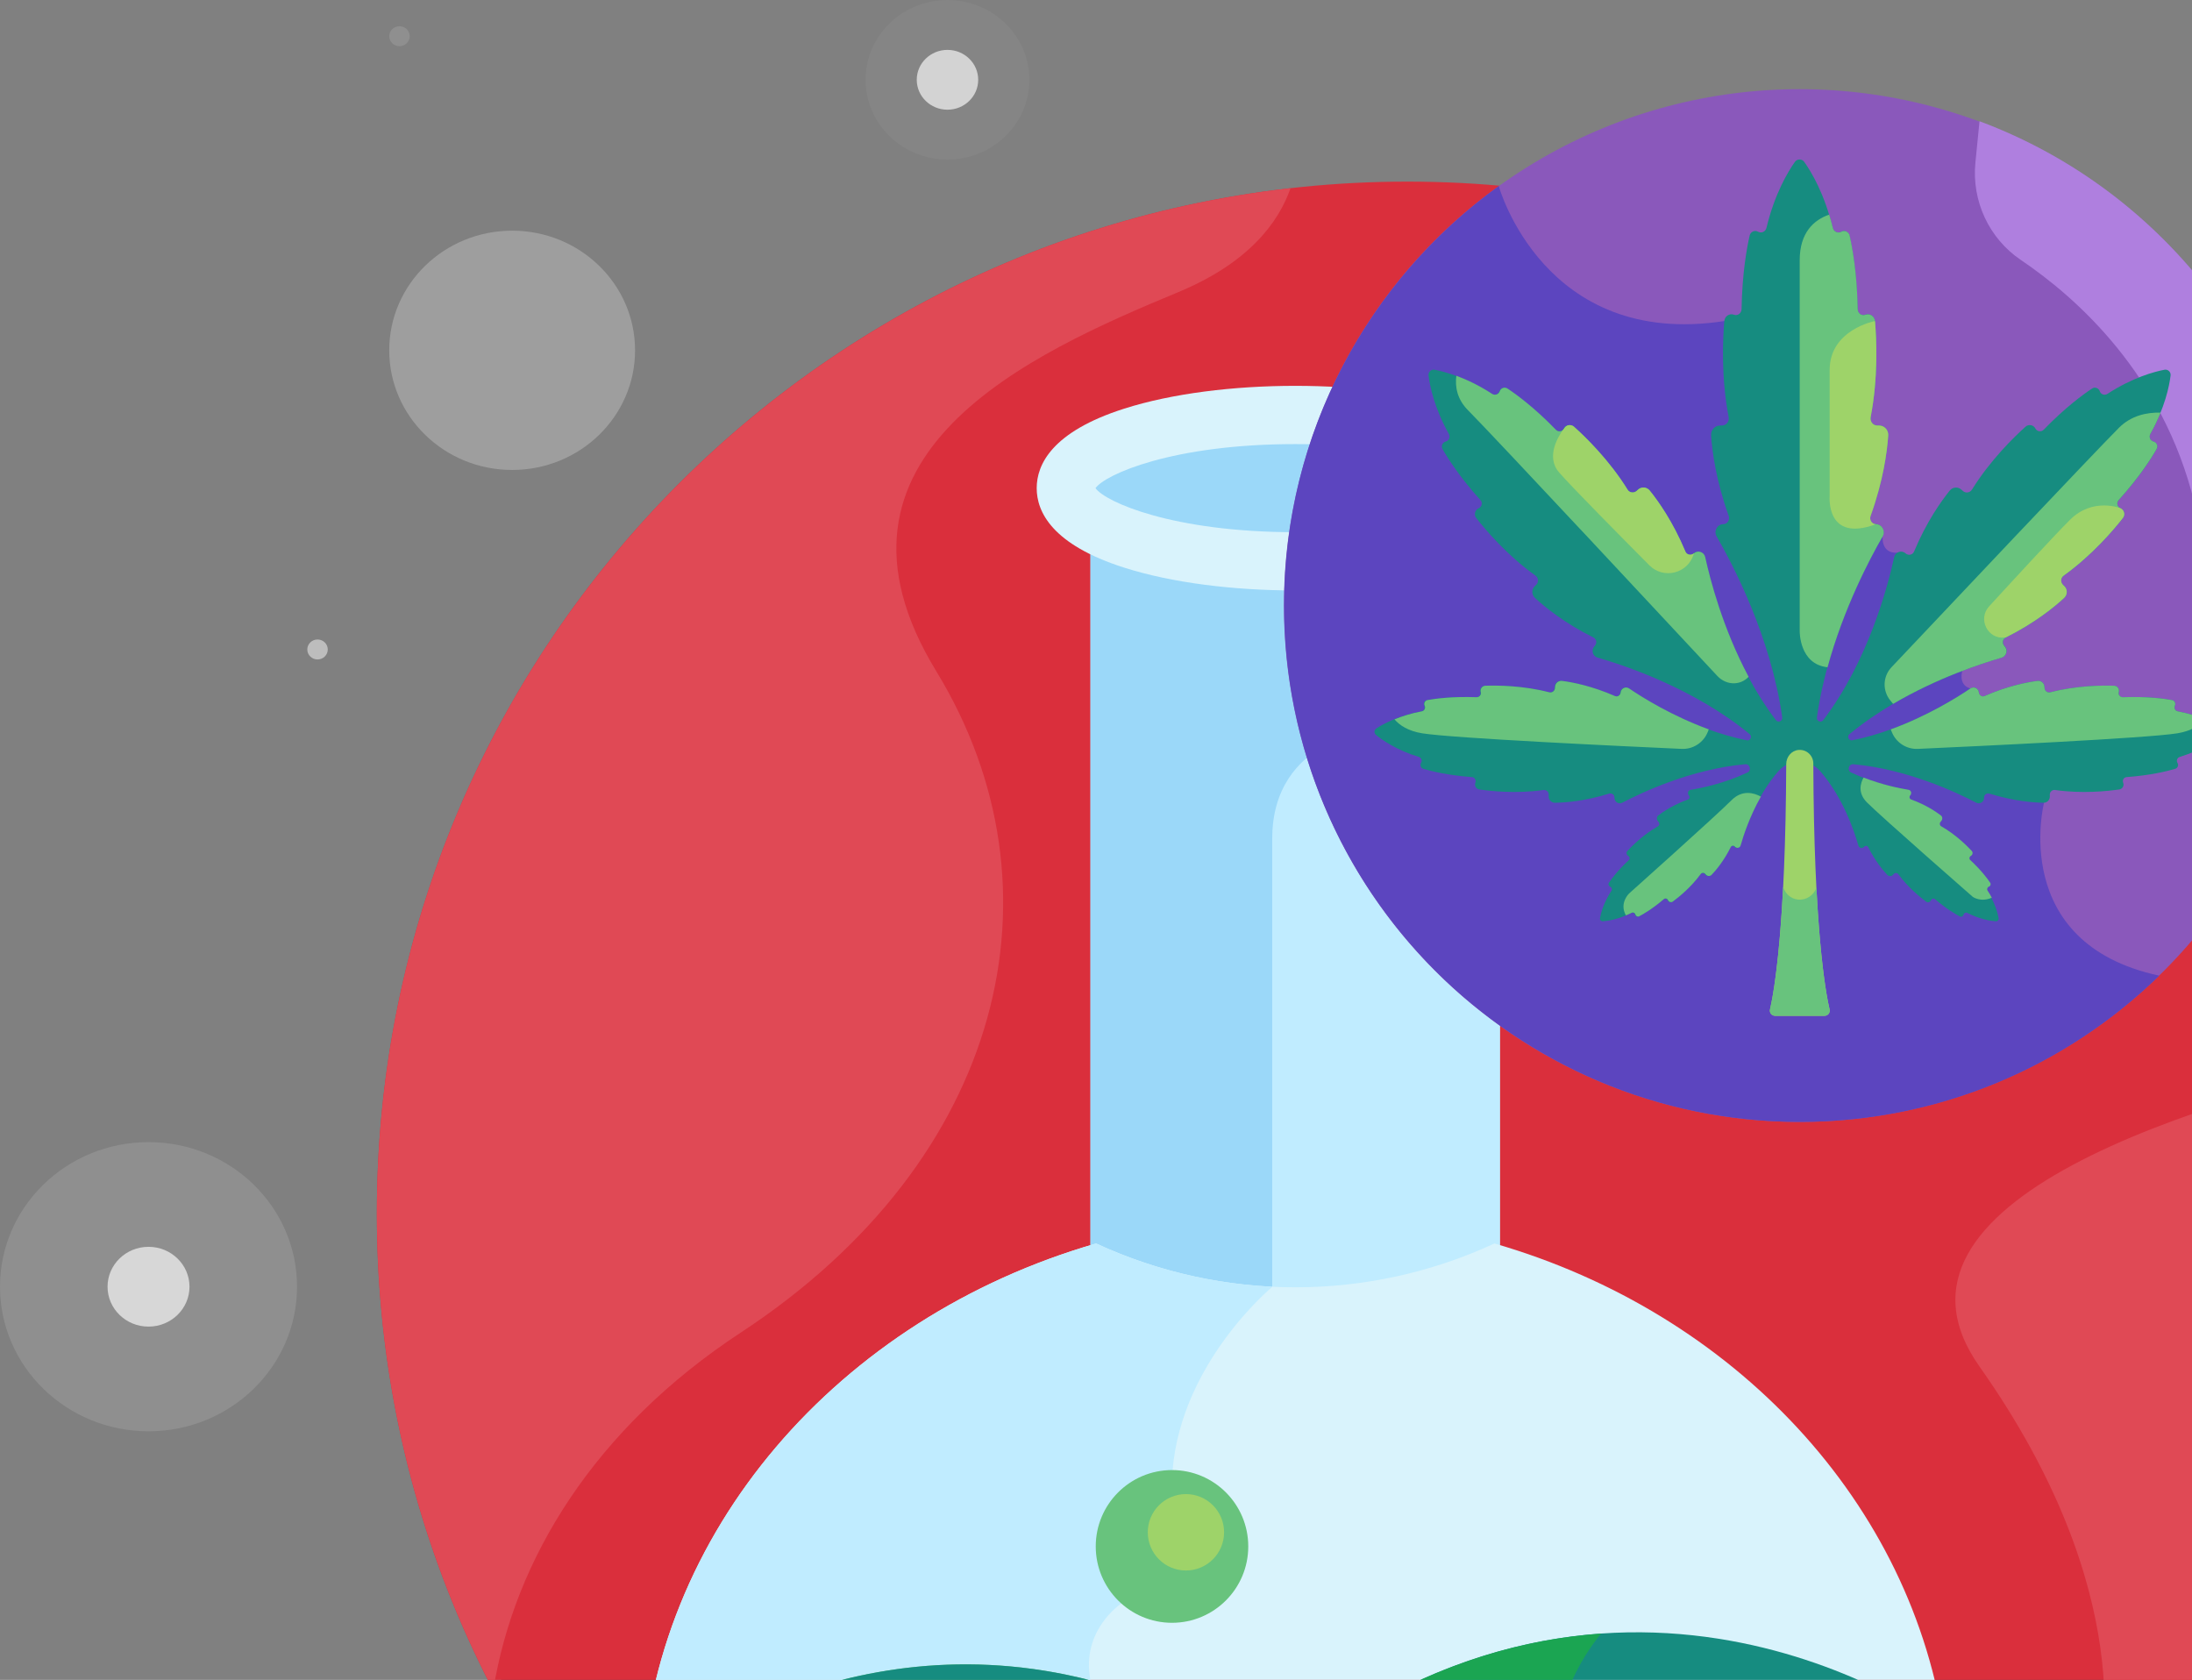 <?xml version="1.0" encoding="utf-8"?>
<!-- Generator: Adobe Illustrator 25.4.1, SVG Export Plug-In . SVG Version: 6.00 Build 0)  -->
<svg version="1.0" id="Layer_1" xmlns="http://www.w3.org/2000/svg" xmlns:xlink="http://www.w3.org/1999/xlink" x="0px" y="0px"
	 viewBox="0 0 428 328" style="enable-background:new 0 0 428 328;" xml:space="preserve">
<rect x="0" y="0" width="428" height="328" fill="#808080" stroke="none"/>
<style type="text/css">
	.st0{fill-rule:evenodd;clip-rule:evenodd;fill:#FFFFFF;fill-opacity:0.04;}
	.st1{fill-rule:evenodd;clip-rule:evenodd;fill:#FFFFFF;fill-opacity:0.24;}
	.st2{fill-rule:evenodd;clip-rule:evenodd;fill:#FFFFFF;fill-opacity:0.12;}
	.st3{fill-rule:evenodd;clip-rule:evenodd;fill:#FFFFFF;fill-opacity:0.64;}
	.st4{fill-rule:evenodd;clip-rule:evenodd;fill:#FFFFFF;fill-opacity:0.48;}
	.st5{fill-rule:evenodd;clip-rule:evenodd;fill:url(#SVGID_1_);}
	.st6{fill:#DA2F3C;}
	.st7{fill:#9BD8F9;}
	.st8{fill:#C0ECFF;}
	.st9{fill:#D9F3FC;}
	.st10{fill:#168C80;}
	.st11{fill:#1BA552;}
	.st12{fill:#68C37D;}
	.st13{fill:#9ED369;}
	.st14{fill:#CBED74;}
	.st15{fill:#E04955;}
	.st16{fill:#8A58BB;}
	.st17{fill:#AF7FDF;}
	.st18{fill:#5C45BF;}
</style>
<g>
	<g>
		<ellipse class="st0" cx="185" cy="15.58" rx="16" ry="15.58"/>
		<ellipse class="st1" cx="100" cy="68.4" rx="24" ry="23.36"/>
		<ellipse class="st2" cx="29" cy="251.23" rx="29" ry="28.23"/>
		<ellipse class="st3" cx="29" cy="251.23" rx="8" ry="7.79"/>
		<ellipse class="st2" cx="342" cy="31.3" rx="8" ry="7.79"/>
		<ellipse class="st4" cx="62" cy="126.81" rx="2" ry="1.95"/>
		<ellipse class="st2" cx="78" cy="7.07" rx="2" ry="1.95"/>
		<ellipse class="st3" cx="185" cy="15.58" rx="6" ry="5.84"/>
	</g>
	
		<radialGradient id="SVGID_1_" cx="-205.13" cy="461.598" r="0.96" gradientTransform="matrix(400 0 0 -400 82270 184814.234)" gradientUnits="userSpaceOnUse">
		<stop  offset="0" style="stop-color:#DFDFDF"/>
		<stop  offset="0.443" style="stop-color:#4C4C4C"/>
		<stop  offset="1" style="stop-color:#333333"/>
	</radialGradient>
	<circle class="st5" cx="276" cy="237" r="200"/>
</g>
<g>
	<path class="st6" d="M274.79,35.46c-111.12,0-201.21,90.21-201.21,201.5c0,52.83,20.31,100.9,53.53,136.83l229.03,47.5
		C426.74,390,476,319.25,476,236.96C476,125.67,385.92,35.46,274.79,35.46L274.79,35.46z"/>
	<ellipse class="st7" cx="252.91" cy="95.31" rx="44.81" ry="14.28"/>
	<path class="st8" d="M252.91,109.59c-17.47,0-32.6-3.19-39.99-7.84v141.36l0,0c25.29,12.1,54.69,12.1,79.98,0V101.75
		C285.51,106.4,270.38,109.59,252.91,109.59L252.91,109.59z"/>
	<path class="st7" d="M252.91,109.59c-17.47,0-32.6-3.19-39.99-7.84v141.36l0,0c10.99,5.26,22.76,8.23,34.63,8.91
		c0.54-0.49,0.86-0.76,0.86-0.76s0-67.7,0-87.53s20.4-21.5,20.4-21.5l6.61-34.58C268.8,108.88,261.12,109.59,252.91,109.59z"/>
	<path class="st9" d="M252.91,348.84c64.92,46.5,119.04-2.49,126.87-10.19c-6.2-45.24-41.26-82.37-87.98-95.86
		c-24.67,11.41-53.1,11.41-77.78,0c-50.17,14.48-86.88,56.22-88.87,105.98C127.57,346.7,184.18,299.61,252.91,348.84L252.91,348.84z
		"/>
	<path class="st8" d="M214.02,242.79c-50.17,14.48-86.88,56.22-88.87,105.98c1.91-1.63,37.79-31.47,86.74-19.42
		c0.63-0.83,1.03-1.27,1.03-1.27c-1.92-9.84,6.06-15.02,6.06-15.02l9.97-26c1.79-21.24,19.46-35.79,19.46-35.79s0-0.02,0-0.04
		C236.65,250.66,224.97,247.85,214.02,242.79L214.02,242.79z"/>
	<path class="st10" d="M252.91,348.08c63.69,45.62,116.96-0.65,126.36-9.7l0.31-1.06c0,0-62.22-46.93-130.31,8.24
		C250.48,346.38,251.69,347.21,252.91,348.08L252.91,348.08z"/>
	<path class="st11" d="M312.63,318.96c-19.14,1.34-40.93,8.44-63.35,26.61c1.21,0.81,2.42,1.64,3.63,2.51
		c23.6,16.9,45.76,21.18,64.8,19.42c-0.25-0.23-0.5-0.46-0.77-0.69C291.64,345.23,310.39,321.6,312.63,318.96L312.63,318.96z"/>
	<g>
		<path class="st9" d="M219.5,110.83c-14.12-4.5-17.08-10.92-17.08-15.52s2.96-11.02,17.08-15.52c18.63-5.94,48.18-5.94,66.82,0
			c14.12,4.5,17.08,10.92,17.08,15.52s-2.96,11.02-17.08,15.52C267.7,116.77,238.14,116.77,219.5,110.83L219.5,110.83z M213.9,95.31
			c1.89,2.69,15.06,8.6,39.01,8.6s37.11-5.9,39.01-8.6c-1.89-2.69-15.06-8.6-39.01-8.6S215.8,92.62,213.9,95.31L213.9,95.31z
			 M292.09,95.6L292.09,95.6L292.09,95.6z"/>
	</g>
	<path class="st12" d="M252.91,347.33c-68.06-48.75-124.24-3.05-127.68-0.14c-0.11,1.94-0.17,3.89-0.17,5.85
		c0,7.09,0.71,14.02,2.06,20.76c36.75,39.76,89.31,64.66,147.68,64.66c28.95,0,56.47-6.14,81.35-17.16
		c15.48-19.14,24.62-42.73,24.62-68.26c0-5.33-0.4-10.57-1.18-15.71C371.1,345.6,317.32,393.47,252.91,347.33L252.91,347.33z"/>
	<path class="st10" d="M208.88,383.98l-2.06-13.18c-9.85-25.26,6.04-42.66,6.09-42.72c-48.88-12.56-84.95,16.8-87.69,19.1
		c-0.11,1.94-0.17,3.89-0.17,5.85c0,7.09,0.71,14.02,2.06,20.76c21.45,23.2,48.28,41.33,78.51,52.42
		C196.86,402.25,208.88,383.98,208.88,383.98L208.88,383.98z"/>
	<ellipse class="st12" cx="228.84" cy="301.94" rx="14.89" ry="14.91"/>
	<g>
		<ellipse class="st13" cx="231.56" cy="299.18" rx="7.45" ry="7.46"/>
		<ellipse class="st13" cx="213.22" cy="376.61" rx="8.65" ry="8.66"/>
		
			<ellipse transform="matrix(1 -5.001972e-03 5.001972e-03 1 -2.015 1.248)" class="st13" cx="248.39" cy="403.46" rx="18.37" ry="18.39"/>
	</g>
	<ellipse class="st14" cx="251.97" cy="399.94" rx="8.01" ry="8.02"/>
	<path class="st15" d="M182.82,131.07c-25.87-42.36,18.48-62.09,47.22-74.02c13.79-5.72,19.61-13.62,21.94-20.3
		C151.6,48.11,73.59,133.4,73.59,236.96c0,33.58,8.21,65.23,22.72,93.06c4.11-25.57,19.79-51.1,48.32-69.83
		C196.19,226.34,208.68,173.43,182.82,131.07L182.82,131.07z"/>
	<path class="st15" d="M476,236.96c0-10.82-0.86-21.44-2.5-31.8c-44.79,9.54-109.75,29.42-87.01,61.63
		c31.09,44.03,24.39,75.38,22.55,81.71c-0.62,2.15-1.11,4.35-1.35,6.59c-0.71,6.51-0.43,17.63,7.47,26.23
		C452.69,344.72,476,293.57,476,236.96L476,236.96z"/>
	<g>
		<ellipse class="st16" cx="351.37" cy="118.23" rx="100.68" ry="100.82"/>
		<path class="st17" d="M451.91,111.92c-2.5-40.59-28.96-74.68-65.4-88.25l-0.8,8.06c-0.75,7.49,2.64,14.81,8.86,19.02
			c10.99,7.42,27.74,22.38,33.86,47.29c2.01,8.17,9.37,13.89,17.77,13.89H451.91z"/>
		<path class="st18" d="M399.11,156.73l-14.37-22.3c-2.49-0.71-1.58-3.46-1.58-3.46l-12.67-23.06c-3.27,0.22-2.89-3.17-2.89-3.17
			l-3.91-0.77l-14.77-30.6l-12.2-10.69c-35.3,5.45-44.08-26.35-44.08-26.35c-25.38,18.31-41.91,48.16-41.91,81.88
			c0,55.69,45.08,100.84,100.69,100.84c27.3,0,52.05-10.88,70.19-28.55C392.1,184.16,399.11,156.73,399.11,156.73L399.11,156.73z"/>
		<path class="st10" d="M434.02,142.23c-1.35-0.87-4.31-2.5-8.79-3.34c-0.5-0.1-0.78-0.64-0.57-1.1c0.22-0.46-0.06-1.01-0.56-1.1
			c-1.55-0.28-4.88-0.73-9.62-0.56c-0.54,0.02-0.92-0.5-0.78-1.02c0.16-0.6-0.28-1.19-0.9-1.22c-2.27-0.07-7.33-0.05-12.46,1.28
			c-0.56,0.14-1.11-0.26-1.14-0.83l-0.01-0.24c-0.04-0.73-0.66-1.25-1.39-1.15c-2.04,0.26-5.8,0.98-10.29,2.95
			c-0.5,0.22-1.09-0.11-1.12-0.66c-0.05-0.82-0.96-1.28-1.64-0.82c-3.52,2.38-12.68,8.03-23.06,10.12c-0.7,0.14-1.12-0.75-0.57-1.2
			c10.75-8.86,24.32-13.39,29.69-14.94c1-0.29,1.31-1.54,0.59-2.26c-0.51-0.51-0.4-1.36,0.24-1.68c5.66-2.82,9.47-5.94,11.41-7.73
			c0.68-0.63,0.68-1.68,0-2.32l-0.23-0.21c-0.54-0.51-0.48-1.38,0.13-1.82c5.55-3.97,9.76-8.94,11.56-11.24
			c0.5-0.64,0.26-1.58-0.48-1.91c-0.63-0.28-0.8-1.09-0.34-1.59c4.09-4.53,6.4-8.2,7.4-9.96c0.33-0.57,0.02-1.3-0.62-1.47
			c-0.64-0.17-0.94-0.89-0.62-1.47c2.86-5.11,3.72-9.38,3.97-11.43c0.08-0.68-0.52-1.25-1.19-1.12c-2.03,0.39-6.23,1.52-11.14,4.71
			c-0.55,0.36-1.3,0.11-1.5-0.52c-0.21-0.63-0.95-0.89-1.5-0.52c-1.7,1.12-5.2,3.66-9.45,8.04c-0.48,0.49-1.3,0.38-1.61-0.23
			c-0.37-0.72-1.33-0.9-1.93-0.36c-2.18,1.95-6.86,6.48-10.46,12.28c-0.39,0.63-1.26,0.75-1.8,0.25l-0.23-0.21
			c-0.68-0.64-1.72-0.57-2.31,0.15c-1.66,2.06-4.53,6.07-6.97,11.91c-0.28,0.67-1.12,0.83-1.66,0.35c-0.77-0.68-1.99-0.28-2.22,0.73
			c-1.23,5.66-5.09,20.33-13.86,31.84c-0.43,0.56-1.33,0.19-1.23-0.52c2.2-15.7,9.64-29.89,12.81-35.36
			c0.61-1.05-0.13-2.39-1.32-2.39c-0.79,0-1.31-0.86-1.04-1.62c2.49-6.9,3.23-12.59,3.44-15.67c0.08-1.08-0.73-1.97-1.78-1.97h-0.35
			c-0.84,0-1.46-0.8-1.3-1.64c1.51-7.79,1.14-15.37,0.85-18.76c-0.08-0.95-1.02-1.56-1.89-1.23c-0.72,0.27-1.47-0.3-1.48-1.09
			c-0.13-7.11-1.05-12.06-1.58-14.37c-0.17-0.75-0.99-1.12-1.64-0.75c-0.65,0.37-1.46-0.01-1.64-0.75
			c-1.58-6.63-4.17-10.94-5.55-12.88c-0.45-0.63-1.39-0.63-1.83,0c-1.37,1.94-3.96,6.25-5.55,12.88c-0.18,0.75-0.99,1.12-1.64,0.75
			c-0.65-0.37-1.47,0.01-1.64,0.75c-0.53,2.3-1.46,7.26-1.58,14.37c-0.01,0.79-0.77,1.37-1.48,1.09c-0.87-0.33-1.81,0.28-1.89,1.23
			c-0.29,3.39-0.66,10.97,0.85,18.76c0.17,0.85-0.46,1.64-1.3,1.64h-0.35c-1.05,0-1.86,0.89-1.78,1.97
			c0.21,3.07,0.95,8.77,3.44,15.67c0.28,0.76-0.25,1.62-1.04,1.62c-1.19,0-1.93,1.33-1.32,2.39c3.16,5.47,10.61,19.66,12.81,35.36
			c0.1,0.7-0.8,1.08-1.23,0.52c-8.77-11.52-12.63-26.19-13.86-31.84c-0.22-1.01-1.45-1.41-2.22-0.73c-0.54,0.48-1.38,0.31-1.66-0.35
			c-2.44-5.84-5.3-9.85-6.97-11.91c-0.59-0.72-1.63-0.79-2.31-0.15l-0.23,0.21c-0.54,0.51-1.41,0.39-1.8-0.25
			c-3.59-5.8-8.28-10.33-10.46-12.28c-0.61-0.54-1.56-0.37-1.93,0.36c-0.32,0.61-1.13,0.72-1.61,0.23
			c-4.25-4.38-7.75-6.92-9.45-8.04c-0.55-0.36-1.29-0.11-1.5,0.52c-0.21,0.63-0.95,0.88-1.5,0.52c-4.91-3.19-9.11-4.32-11.14-4.71
			c-0.67-0.13-1.28,0.44-1.19,1.12c0.25,2.05,1.11,6.32,3.97,11.43c0.32,0.58,0.02,1.3-0.62,1.47c-0.64,0.17-0.94,0.89-0.62,1.47
			c1.01,1.77,3.32,5.43,7.4,9.96c0.46,0.51,0.29,1.32-0.34,1.59c-0.74,0.33-0.98,1.27-0.48,1.91c1.8,2.3,6.01,7.28,11.56,11.24
			c0.61,0.43,0.67,1.31,0.13,1.82l-0.23,0.21c-0.68,0.64-0.68,1.68,0,2.32c1.94,1.8,5.76,4.92,11.41,7.73
			c0.65,0.32,0.76,1.17,0.24,1.68c-0.72,0.73-0.41,1.98,0.59,2.26c5.36,1.54,18.94,6.07,29.69,14.94c0.55,0.45,0.13,1.35-0.57,1.2
			c-10.37-2.09-19.54-7.74-23.06-10.12c-0.68-0.46-1.59,0-1.64,0.82c-0.03,0.54-0.62,0.87-1.12,0.66c-4.5-1.97-8.25-2.68-10.29-2.95
			c-0.72-0.09-1.35,0.42-1.39,1.15l-0.01,0.2c-0.03,0.62-0.59,1.02-1.14,0.87c-5.13-1.33-10.19-1.36-12.46-1.28
			c-0.62,0.02-1.06,0.62-0.9,1.22c0.14,0.52-0.24,1.04-0.78,1.02c-4.74-0.18-8.07,0.28-9.62,0.56c-0.5,0.09-0.78,0.64-0.56,1.1
			c0.22,0.46-0.06,1.01-0.57,1.1c-4.48,0.85-7.45,2.47-8.79,3.34c-0.45,0.29-0.48,0.92-0.07,1.26c1.24,1.01,4.01,2.96,8.37,4.3
			c0.49,0.15,0.71,0.72,0.44,1.16c-0.27,0.44-0.05,1.01,0.44,1.16c1.51,0.45,4.77,1.27,9.5,1.62c0.54,0.04,0.86,0.59,0.66,1.1
			c-0.22,0.58,0.15,1.22,0.76,1.31c2.25,0.33,7.28,0.86,12.53,0.11c0.57-0.08,1.08,0.38,1.04,0.95l-0.01,0.24
			c-0.04,0.73,0.52,1.31,1.25,1.3c2.06-0.03,5.87-0.33,10.55-1.79c0.52-0.16,1.07,0.23,1.04,0.78c-0.05,0.82,0.82,1.37,1.54,0.99
			c3.76-1.97,13.45-6.55,23.97-7.5c0.95-0.09,1.31,1.21,0.45,1.62c-4.49,2.12-9.02,3.04-11.09,3.38c-0.5,0.08-0.69,0.69-0.33,1.09
			c0.24,0.26,0.13,0.68-0.18,0.79c-2.85,1.04-4.8,2.34-5.8,3.11c-0.35,0.27-0.38,0.78-0.07,1.13l0.1,0.12
			c0.25,0.28,0.2,0.71-0.11,0.88c-2.83,1.61-5.02,3.8-5.97,4.82c-0.27,0.29-0.17,0.77,0.19,0.97c0.3,0.17,0.35,0.58,0.11,0.8
			c-2.13,1.98-3.36,3.64-3.9,4.44c-0.18,0.26-0.05,0.64,0.26,0.76c0.31,0.12,0.43,0.49,0.26,0.76c-1.54,2.34-2.08,4.38-2.26,5.37
			c-0.06,0.34,0.21,0.64,0.55,0.62c1-0.07,3.09-0.37,5.58-1.64c0.28-0.14,0.64,0.03,0.72,0.35c0.08,0.32,0.44,0.49,0.72,0.35
			c0.86-0.45,2.65-1.49,4.85-3.38c0.24-0.21,0.65-0.11,0.78,0.2c0.16,0.38,0.63,0.53,0.94,0.3c1.12-0.82,3.54-2.76,5.46-5.39
			c0.21-0.29,0.64-0.29,0.89-0.01l0.1,0.12c0.31,0.35,0.83,0.38,1.13,0.06c0.87-0.91,2.38-2.7,3.74-5.42
			c0.15-0.3,0.57-0.36,0.8-0.09c0.36,0.4,0.98,0.28,1.12-0.21c0.75-2.66,3-9.48,7.49-14.58c1.02-1.16,2.51-1.8,4.05-1.8
			c1.54,0,3.03,0.64,4.05,1.8c4.49,5.1,6.74,11.92,7.49,14.58c0.14,0.49,0.77,0.61,1.12,0.21c0.24-0.26,0.65-0.21,0.8,0.09
			c1.36,2.71,2.87,4.51,3.74,5.42c0.31,0.32,0.82,0.29,1.13-0.06l0.1-0.12c0.25-0.28,0.68-0.27,0.89,0.01
			c1.92,2.63,4.34,4.57,5.46,5.39c0.31,0.23,0.78,0.08,0.94-0.3c0.13-0.31,0.53-0.41,0.78-0.2c2.2,1.89,3.99,2.93,4.85,3.38
			c0.28,0.15,0.64-0.03,0.72-0.35c0.08-0.32,0.44-0.49,0.72-0.35c2.49,1.27,4.58,1.58,5.58,1.64c0.34,0.02,0.61-0.28,0.55-0.62
			c-0.18-0.99-0.72-3.03-2.26-5.37c-0.17-0.26-0.05-0.64,0.26-0.76c0.31-0.12,0.44-0.49,0.26-0.76c-0.54-0.81-1.77-2.46-3.9-4.44
			c-0.24-0.22-0.19-0.63,0.11-0.8c0.36-0.2,0.46-0.68,0.19-0.97c-0.95-1.02-3.14-3.21-5.97-4.82c-0.31-0.18-0.36-0.6-0.11-0.88
			l0.1-0.12c0.31-0.35,0.29-0.87-0.07-1.13c-1-0.76-2.95-2.07-5.8-3.11c-0.31-0.12-0.42-0.53-0.18-0.79
			c0.36-0.4,0.17-1.01-0.33-1.09c-2.07-0.34-6.59-1.26-11.09-3.38c-0.86-0.41-0.51-1.71,0.44-1.62c10.52,0.95,20.21,5.53,23.97,7.5
			c0.72,0.38,1.59-0.18,1.54-0.99c-0.03-0.54,0.52-0.94,1.04-0.78c4.68,1.46,8.5,1.75,10.55,1.79c0.73,0.01,1.29-0.57,1.25-1.3
			l-0.01-0.24c-0.03-0.58,0.47-1.04,1.04-0.95c5.25,0.75,10.28,0.22,12.53-0.11c0.62-0.09,0.99-0.73,0.76-1.31
			c-0.2-0.51,0.12-1.06,0.66-1.1c4.73-0.35,7.99-1.17,9.5-1.62c0.49-0.15,0.71-0.72,0.44-1.16c-0.27-0.44-0.05-1.01,0.44-1.16
			c4.36-1.34,7.13-3.28,8.37-4.3C434.5,143.16,434.46,142.52,434.02,142.23L434.02,142.23z"/>
		<path class="st13" d="M354.06,149.05c-0.01-1.54-1.33-2.77-2.91-2.62c-1.37,0.13-2.37,1.36-2.38,2.74
			c-0.12,31.71-2.33,44.28-3.17,47.94c-0.15,0.63,0.34,1.23,0.99,1.23h4.83h4.83c0.65,0,1.13-0.6,0.99-1.23
			C356.38,193.45,354.17,180.85,354.06,149.05L354.06,149.05z"/>
		<g>
			<path class="st12" d="M354.66,173.3c-0.48,1.47-1.93,2.5-3.59,2.34c-1.39-0.13-2.49-1.15-2.9-2.45
				c-0.74,14.54-1.98,21.38-2.57,23.91c-0.15,0.63,0.34,1.23,0.99,1.23h4.83h4.83c0.65,0,1.13-0.6,0.99-1.23
				C356.64,194.58,355.41,187.77,354.66,173.3z"/>
			<path class="st12" d="M356.84,130.28c3.15-11.57,8.28-21.25,10.76-25.54c0.61-1.05-0.13-2.39-1.32-2.39
				c-0.79,0-1.32-0.86-1.04-1.62c2.49-6.9,3.23-12.59,3.44-15.67c0.08-1.08-0.73-1.97-1.78-1.97h-0.35c-0.84,0-1.46-0.8-1.3-1.64
				c1.51-7.79,1.14-15.37,0.85-18.76c-0.08-0.95-1.02-1.56-1.89-1.23c-0.72,0.27-1.47-0.3-1.48-1.09
				c-0.13-7.11-1.05-12.06-1.58-14.37c-0.17-0.75-0.99-1.12-1.64-0.75c-0.65,0.37-1.46-0.01-1.64-0.75
				c-0.22-0.91-0.46-1.78-0.71-2.6c-2.95,1.03-5.76,3.45-5.76,8.93v72.45C351.41,123.26,351.3,129.7,356.84,130.28L356.84,130.28z"
				/>
			<path class="st12" d="M286.64,80.1c4.92,4.93,42.84,45.62,48.66,51.86c0.87,0.94,2.1,1.51,3.38,1.45
				c0.88-0.04,1.86-0.35,2.75-1.26c-5.05-9.44-7.53-19.05-8.48-23.38c-0.22-1.01-1.43-1.4-2.2-0.74c-0.56,0.48-1.39,0.33-1.67-0.34
				c-2.44-5.83-5.3-9.85-6.96-11.9c-0.59-0.73-1.63-0.8-2.31-0.16l-0.19,0.18c-0.58,0.54-1.44,0.43-1.83-0.2
				c-3.59-5.81-8.28-10.34-10.46-12.29c-0.6-0.54-1.54-0.37-1.92,0.33c-0.33,0.61-1.12,0.77-1.6,0.27
				c-4.26-4.39-7.77-6.94-9.47-8.06c-0.55-0.36-1.29-0.11-1.5,0.52c-0.21,0.63-0.95,0.88-1.5,0.52c-2.6-1.69-4.99-2.8-6.98-3.53
				C284.08,75.52,284.5,77.95,286.64,80.1z"/>
			<path class="st12" d="M420.48,86.21c-0.64-0.17-0.94-0.89-0.62-1.47c0.83-1.48,1.48-2.88,2.01-4.18
				c-2.75-0.06-5.76,0.59-8.14,2.97c-4.94,4.95-34.81,36.58-44.41,46.75c-1.7,1.8-1.79,4.58-0.22,6.49l0.54,0.66
				c8.57-5.04,17.15-7.86,21.15-9.01c0.99-0.28,1.31-1.52,0.6-2.25c-0.51-0.52-0.42-1.37,0.23-1.69c5.65-2.82,9.47-5.93,11.41-7.73
				c0.69-0.64,0.69-1.68,0.01-2.32l-0.19-0.18c-0.58-0.54-0.52-1.42,0.08-1.85c5.55-3.97,9.77-8.95,11.57-11.25
				c0.5-0.63,0.27-1.56-0.46-1.9c-0.63-0.29-0.84-1.07-0.38-1.59c4.1-4.54,6.41-8.21,7.42-9.98
				C421.42,87.1,421.12,86.37,420.48,86.21L420.48,86.21z"/>
			<path class="st12" d="M318.09,134.42c-0.66-0.45-1.56-0.02-1.64,0.77c-0.06,0.57-0.61,0.94-1.13,0.71
				c-4.5-1.97-8.26-2.69-10.3-2.95c-0.72-0.09-1.34,0.43-1.38,1.15l-0.01,0.2c-0.03,0.62-0.59,1.02-1.14,0.87
				c-5.13-1.33-10.19-1.36-12.46-1.28c-0.63,0.02-1.07,0.64-0.89,1.25c0.15,0.51-0.3,1.01-0.83,0.99c-4.71-0.17-8.03,0.28-9.57,0.56
				c-0.5,0.09-0.78,0.64-0.56,1.1c0.22,0.46-0.06,1.01-0.57,1.1c-2.12,0.4-3.9,0.98-5.33,1.57c1.04,1.19,2.71,2.28,5.42,2.72
				c5.95,0.96,39.36,2.53,50.65,3.04c2.23,0.1,4.28-1.23,5.1-3.31l0.2-0.5C326.53,139.82,320.73,136.21,318.09,134.42L318.09,134.42
				z"/>
			<path class="st12" d="M384.74,134.42c0.66-0.45,1.56-0.02,1.64,0.77c0.06,0.57,0.61,0.94,1.13,0.71c4.5-1.97,8.26-2.69,10.3-2.95
				c0.72-0.09,1.34,0.43,1.38,1.15l0.01,0.2c0.03,0.62,0.59,1.02,1.14,0.87c5.13-1.33,10.19-1.36,12.46-1.28
				c0.63,0.02,1.08,0.64,0.89,1.25c-0.15,0.51,0.3,1.01,0.83,0.99c4.71-0.17,8.03,0.28,9.57,0.56c0.5,0.09,0.78,0.64,0.56,1.1
				c-0.22,0.46,0.06,1.01,0.57,1.1c2.12,0.4,3.9,0.98,5.33,1.57c-1.04,1.19-2.71,2.28-5.42,2.72c-5.95,0.96-39.36,2.53-50.65,3.04
				c-2.23,0.1-4.28-1.23-5.1-3.31l-0.2-0.5C376.3,139.82,382.1,136.21,384.74,134.42L384.74,134.42z"/>
			<path class="st12" d="M372.98,155.3c0.36-0.4,0.17-1.01-0.33-1.09c-1.71-0.28-5.11-0.96-8.78-2.39c-0.61,1.1-1.18,3,0.66,4.85
				c2.82,2.83,20.65,18.43,20.65,18.43s1.52,1.14,3.73,0.18c-0.24-0.45-0.51-0.92-0.83-1.4c-0.17-0.26-0.05-0.64,0.26-0.76
				c0.31-0.12,0.44-0.49,0.26-0.76c-0.54-0.81-1.77-2.46-3.9-4.44c-0.24-0.22-0.19-0.63,0.11-0.8c0.36-0.2,0.46-0.68,0.19-0.97
				c-0.95-1.02-3.14-3.21-5.97-4.82c-0.31-0.18-0.36-0.6-0.11-0.88l0.1-0.12c0.31-0.35,0.29-0.87-0.07-1.13
				c-1-0.76-2.95-2.07-5.8-3.11C372.85,155.98,372.74,155.57,372.98,155.3L372.98,155.3z"/>
			<path class="st12" d="M338.1,156.23c-3.16,3.17-20.01,18.22-20.01,18.22s-1.98,1.87-0.62,4.28c0.37-0.16,0.75-0.32,1.14-0.52
				c0.28-0.14,0.64,0.03,0.72,0.35c0.08,0.32,0.44,0.49,0.72,0.35c0.86-0.45,2.65-1.49,4.85-3.38c0.24-0.21,0.65-0.11,0.78,0.2
				c0.16,0.38,0.63,0.53,0.94,0.3c1.12-0.82,3.54-2.76,5.46-5.39c0.21-0.29,0.64-0.29,0.89-0.01l0.1,0.12
				c0.31,0.35,0.83,0.38,1.13,0.06c0.87-0.91,2.38-2.7,3.74-5.42c0.15-0.3,0.57-0.36,0.8-0.09c0.36,0.4,0.98,0.28,1.12-0.21
				c0.52-1.84,1.76-5.68,3.96-9.55C342.52,154.82,340.21,154.12,338.1,156.23L338.1,156.23z"/>
		</g>
		<path class="st13" d="M357.25,72.23v24.66c0,0-0.8,9.12,9.03,5.46c-0.79,0-1.32-0.86-1.04-1.62c2.49-6.9,3.23-12.59,3.44-15.67
			c0.08-1.08-0.73-1.97-1.78-1.97h-0.35c-0.84,0-1.46-0.8-1.3-1.64c1.51-7.79,1.14-15.37,0.85-18.76
			C366.11,62.68,357.25,64.35,357.25,72.23L357.25,72.23z"/>
		<path class="st13" d="M404.16,101.51c-3.39,3.39-11.83,12.58-15.78,16.89c-2.27,2.48-0.26,6.47,3.07,6.08
			c0.06-0.01,0.11-0.01,0.17-0.02c5.65-2.82,9.47-5.93,11.41-7.73c0.69-0.64,0.69-1.68,0.01-2.32l-0.19-0.18
			c-0.58-0.54-0.52-1.42,0.08-1.85c5.55-3.97,9.77-8.95,11.57-11.25c0.5-0.63,0.27-1.56-0.46-1.9
			C414.05,99.24,408.65,97.02,404.16,101.51z"/>
		<path class="st13" d="M322.05,110.38c2.76,2.78,7.5,1.61,8.64-2.14c0.02-0.07,0.04-0.14,0.06-0.21c-0.56,0.48-1.39,0.33-1.67-0.34
			c-2.44-5.83-5.3-9.85-6.96-11.9c-0.59-0.73-1.63-0.8-2.31-0.16l-0.19,0.18c-0.58,0.54-1.44,0.43-1.83-0.2
			c-3.59-5.81-8.28-10.34-10.46-12.29c-0.6-0.54-1.54-0.37-1.92,0.33c-0.05,0.1-0.12,0.18-0.2,0.26c-0.78,1.05-3.49,5.17-0.83,8.28
			C306.64,94.83,316.83,105.13,322.05,110.38L322.05,110.38z"/>
	</g>
	<path class="st13" d="M380.76,353.03c0-5.33-0.4-10.57-1.18-15.71c-5.42,5.28-29.31,26.71-62.65,29.49v0
		c0,0-21.37,40.74,12.11,64.2c9.32-2.61,18.37-5.86,27.1-9.73C371.62,402.16,380.76,378.57,380.76,353.03L380.76,353.03z"/>
</g>
</svg>
